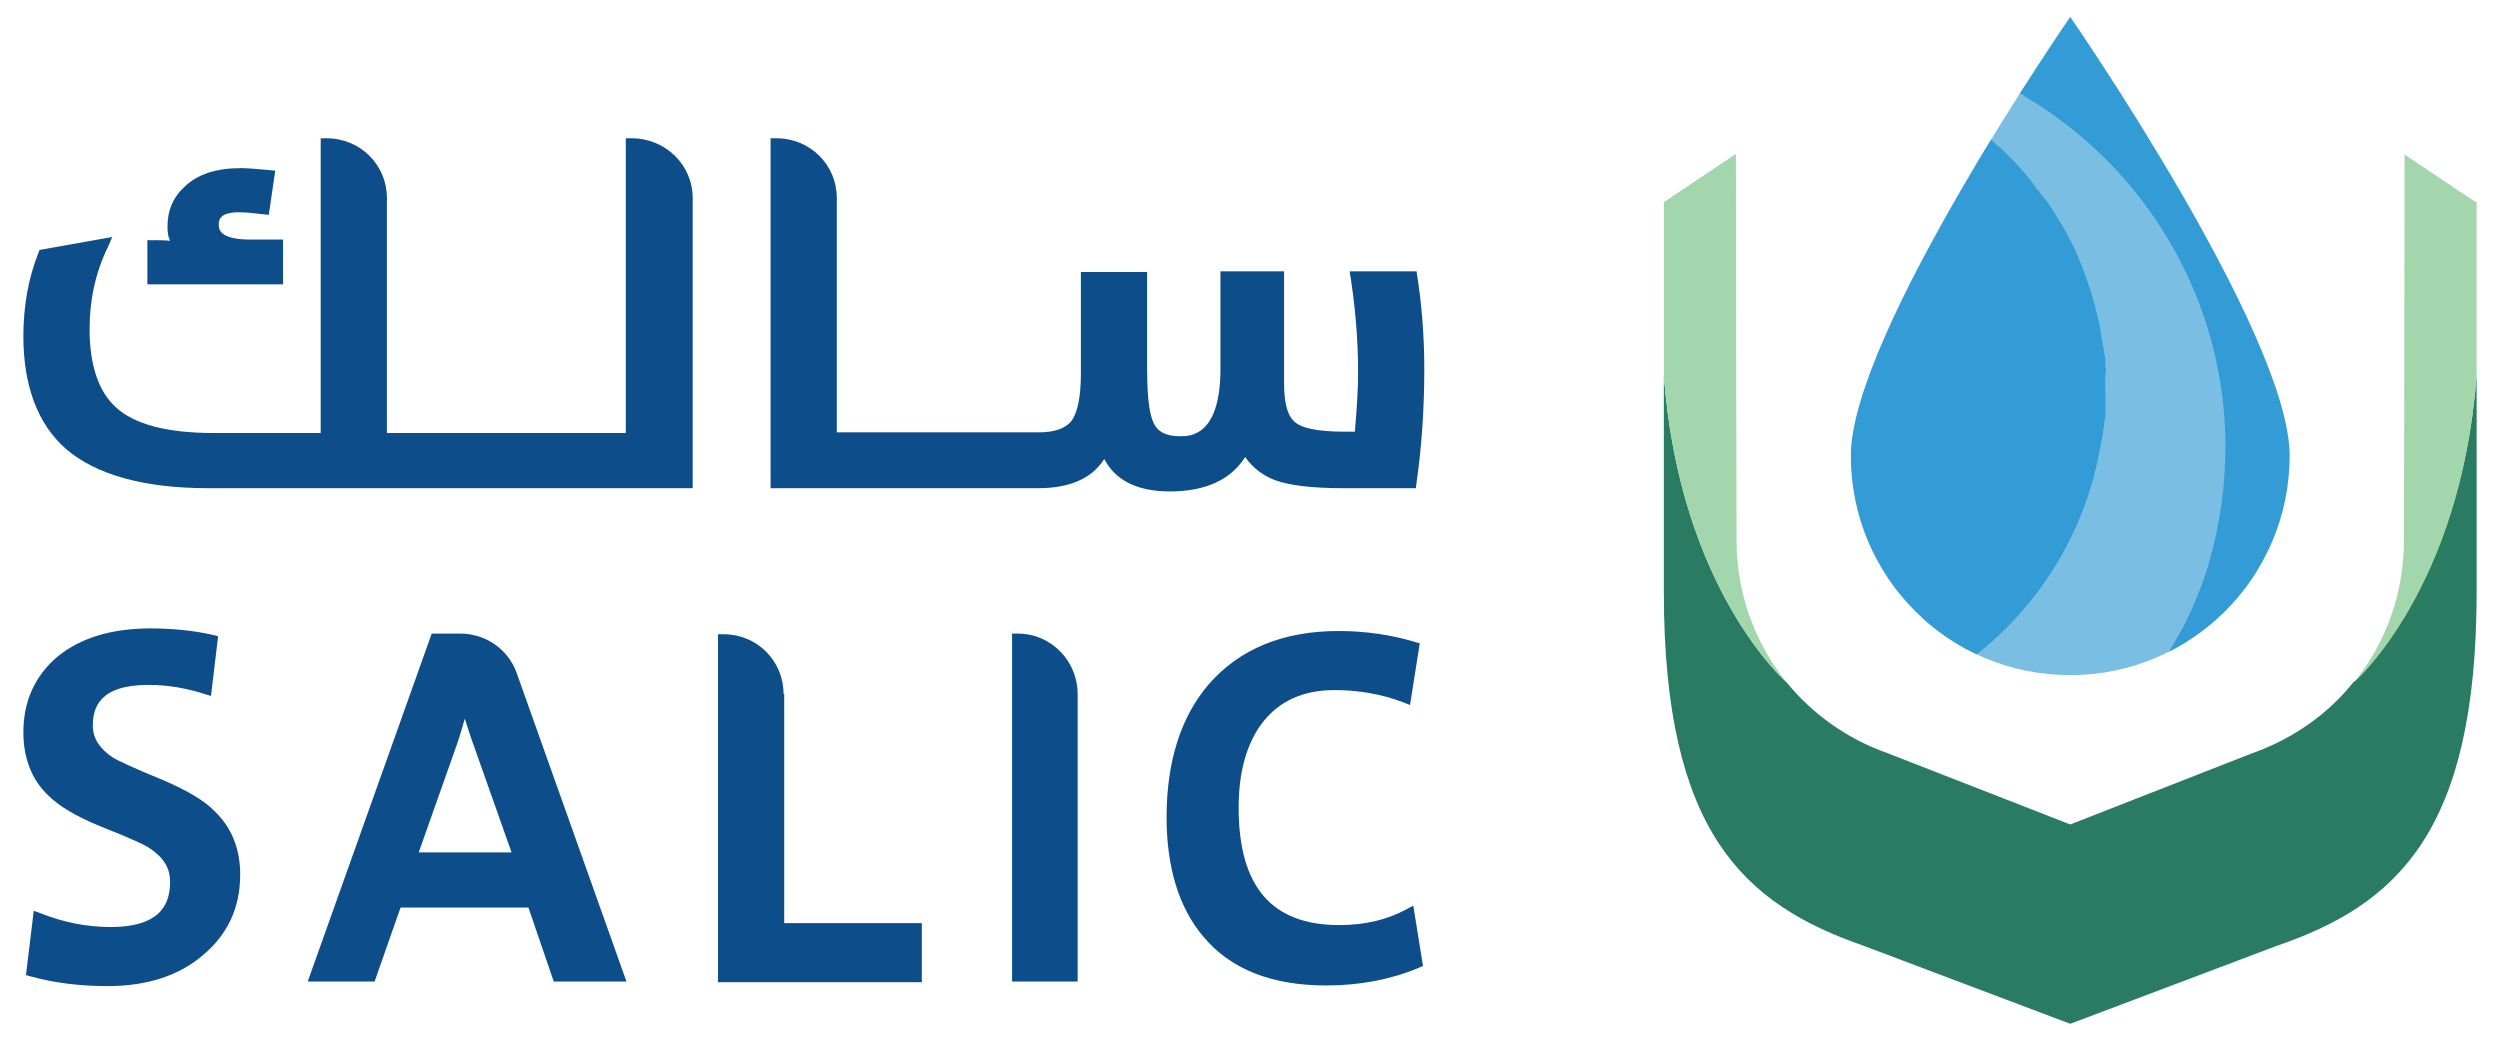 <?xml version="1.0" encoding="utf-8"?>
<!-- Generator: Adobe Illustrator 27.0.0, SVG Export Plug-In . SVG Version: 6.00 Build 0)  -->
<svg version="1.1" id="Layer_1" xmlns="http://www.w3.org/2000/svg" xmlns:xlink="http://www.w3.org/1999/xlink" x="0px" y="0px"
	 viewBox="0 0 385.1 160.4" style="enable-background:new 0 0 385.1 160.4;" xml:space="preserve">
<style type="text/css">
	.st0{fill:#0D4D89;}
	.st1{fill:#297C61;}
	.st2{fill:#A4D6AE;}
	.st3{clip-path:url(#SVGID_00000162348505395556845730000002778908003540612738_);}
	.st4{opacity:0.65;fill:#339CD6;}
</style>
<g>
	<g>
		<g>
			<path class="st0" d="M25.2,120.2c-4.4-1.8-7-3-7.8-3.5c-2.1-1.4-3.1-3-3.1-4.9c0-2.7,0.9-6.3,8.6-6.3c2.9,0,5.8,0.5,8.6,1.4
				l1,0.3l1.1-9.2l-0.8-0.2c-3.1-0.7-6.4-1-9.6-1c-6.1,0-10.9,1.5-14.4,4.4c-3.4,2.9-5.2,6.8-5.2,11.6c0,4,1.3,7.3,3.8,9.7
				c1.7,1.7,4.4,3.3,8.1,4.8c5.3,2.1,7.1,3,7.6,3.4c2.1,1.4,3.1,3,3.1,5.1c0,3-1,7-9.2,7c-3.5,0-7.2-0.7-10.7-2.1l-1.1-0.4l-1.2,9.9
				l0.7,0.2c3.6,1,7.6,1.5,11.9,1.5c6,0,11-1.6,14.7-4.8c3.8-3.2,5.7-7.3,5.7-12.4c0-3.9-1.3-7.2-3.9-9.7
				C31.6,123.4,28.9,121.8,25.2,120.2z"/>
			<path class="st0" d="M79.6,103.7c-1.3-3.7-4.8-6.1-8.7-6.1h-4.4l-19.1,53.6h10.3l4-11.4h19.7l3.9,11.4h11.2L79.6,103.7z
				 M64.5,131.3l5.8-16.4c0.5-1.4,0.9-2.8,1.3-4.2c0.4,1.2,0.8,2.6,1.4,4.2l5.8,16.4H64.5z"/>
			<path class="st0" d="M120.7,106.9c0-5.1-4.1-9.2-9.2-9.2h-0.9v53.6H142v-9.1h-21.2V106.9z"/>
			<path class="st0" d="M156.8,97.6h-0.9v53.6H166v-44.3C166,101.8,161.9,97.6,156.8,97.6z"/>
			<path class="st0" d="M217.7,139.5l-1.1,0.6c-3,1.6-6.4,2.4-10.3,2.4c-10.4,0-15.5-5.9-15.5-18.1c0-5.4,1.2-9.8,3.6-13
				c2.6-3.4,6.3-5.1,11.2-5.1c3.6,0,7.2,0.6,10.6,1.9l1,0.4l1.5-9.5l-0.7-0.2c-3.6-1.1-7.6-1.7-11.8-1.7c-8.6,0-15.3,2.8-20,8.2
				c-4.3,5-6.5,11.9-6.5,20.5c0,7.7,1.9,13.9,5.6,18.3c4.2,5.1,10.6,7.6,19,7.6c5.1,0,9.9-0.9,14.2-2.7l0.7-0.3L217.7,139.5z"/>
		</g>
		<g>
			<path class="st0" d="M43.6,36.9h-5.1c-4.8,0-4.8-1.7-4.8-2.3c0-0.6,0-1.9,3.1-1.9c0.9,0,2.1,0.1,3.7,0.3l0.9,0.1l1-6.8l-0.9-0.1
				c-2.1-0.2-3.6-0.3-4.4-0.3c-3.7,0-6.6,0.9-8.6,2.8c-1.8,1.6-2.7,3.7-2.7,6.2c0,0.9,0.1,1.6,0.4,2.2c-0.8-0.1-1.6-0.1-2.6-0.1
				h-0.9v6.8h20.9V36.9z"/>
			<path class="st0" d="M97.3,21.3h-0.9v45.4H59.6V30.5c0-5.1-4.1-9.2-9.3-9.2h-0.9v45.4H32.9c-7.1,0-12.2-1.3-15.1-4
				c-2.6-2.4-4-6.4-4-12c0-4.5,0.9-8.7,2.8-12.6l0.7-1.6L6.1,38.5L5.9,39c-1.5,3.8-2.3,8.1-2.3,12.8c0,7.6,2.2,13.5,6.5,17.3
				c4.6,4,12,6.1,21.9,6.1h74.7V30.5C106.7,25.4,102.5,21.3,97.3,21.3z"/>
			<path class="st0" d="M219.4,56.9c0,6-0.4,11.9-1.2,17.5l-0.1,0.8h-11.2c-4.7,0-8.1-0.4-10.4-1.2c-1.9-0.7-3.5-1.9-4.7-3.6
				c-2.2,3.5-6.1,5.3-11.6,5.3c-5,0-8.4-1.7-10.1-5c-1.9,3-5.3,4.5-10.2,4.5h-41.2V21.3h0.9c5.2,0,9.3,4.1,9.3,9.2v36.1h31.1
				c2.4,0,4.1-0.6,5-1.7c1-1.3,1.5-3.8,1.5-7.4V41.9h10.2v14.9c0,5.1,0.5,7.2,0.9,8.1c0.6,1.6,2,2.3,4.2,2.3c1.5,0,6.2,0,6.2-10.4
				v-15h9.8v17.3c0,3.2,0.6,5.2,1.9,6.1c0.8,0.6,2.8,1.3,7.5,1.3h1.5c0.3-3.4,0.5-6.5,0.5-9.1c0-5.5-0.5-10.7-1.3-15.6h10.3
				C219,46.7,219.4,51.7,219.4,56.9z"/>
		</g>
	</g>
	<g>
		<g>
			<g>
				<g>
					<g>
						<path class="st1" d="M381.5,57.9v33.3c0,37.1-12.4,48.2-30.8,54.5l-28.6,10.8l-3.2,1.2l-3.2-1.2l-28.6-10.8
							c-18.4-6.4-30.8-17.4-30.8-54.5V57.9c2.5,33,18.9,47.2,18.9,47.2c4,4.9,9.3,8.7,15.5,10.9l28.2,11l28.1-11
							c6.2-2.2,11.6-6,15.5-10.9C362.6,105.1,378.9,90.8,381.5,57.9z"/>
						<path class="st2" d="M275.2,105.1L275.2,105.1c0,0-16.4-14.2-18.9-47.2V31.1l0.2-0.1l10.9-7.3c0,21,0.1,59.5,0.1,59.5
							C267.5,91.4,270.3,99,275.2,105.1z"/>
					</g>
					<g>
						<path class="st2" d="M381.5,31.1v26.8c-2.5,33-18.9,47.2-18.9,47.2v0c4.9-6,7.7-13.7,7.7-21.8c0,0,0.1-38.6,0.1-59.5l10.9,7.3
							L381.5,31.1z"/>
					</g>
				</g>
				<g>
					<defs>
						<path id="SVGID_1_" d="M352.7,70.2c0-18.7-33.8-67.6-33.8-67.6s-33.8,48.9-33.8,67.6s15.1,33.8,33.8,33.8
							S352.7,88.8,352.7,70.2z"/>
					</defs>
					<clipPath id="SVGID_00000086676907672652672680000001767157046086967706_">
						<use xlink:href="#SVGID_1_"  style="overflow:visible;"/>
					</clipPath>
					<g style="clip-path:url(#SVGID_00000086676907672652672680000001767157046086967706_);">
						<path class="st4" d="M305,20l4.3-7.7l21.1,12.1l14.5,28.1l3.3,41.1L326.4,111c0,0-24.8,1.4-31.8-4.2l6.4-53L305,20z"/>
						<g>
							<g>
								<defs>
									<path id="SVGID_00000119801602471730569540000007134486417486590100_" d="M324.3,60.2c0,0.3,0,0.5,0,0.8c0,0.2,0,0.5,0,0.7
										c0,0.4,0,0.8,0,1.2c0,0.1,0,0.3,0,0.4c0,0.2,0,0.4,0,0.6c0,0.2,0,0.5-0.1,0.7c0,0.2,0,0.5-0.1,0.7c0,0.5-0.1,1-0.2,1.5
										c0,0.2,0,0.4-0.1,0.6c0,0.2,0,0.3-0.1,0.5c-0.2,1.3-0.5,2.7-0.8,4c-3.6,15.4-14.1,28.2-28,34.9c0,0,0,0,0,0
										c-0.1,0-0.2,0-0.3,0c-6.1-3.6-10.7-11.8-12.8-18.2c-2.5-8-1.8-16,0.7-23.7c0.2-3.8,12.3-26.5,22.4-44.9c1,0.8,2,1.7,3,2.6
										c0.2,0.1,0.3,0.3,0.5,0.4c0.2,0.2,0.3,0.3,0.5,0.5c0.2,0.2,0.3,0.3,0.5,0.5c0.2,0.2,0.3,0.3,0.5,0.5
										c0.1,0.1,0.2,0.2,0.3,0.3c1.2,1.3,2.4,2.6,3.4,4.1c0.1,0.2,0.3,0.3,0.4,0.5c0.1,0.1,0.2,0.2,0.2,0.3
										c0.1,0.1,0.2,0.2,0.3,0.3c0.1,0.2,0.3,0.4,0.4,0.5c0.1,0.2,0.3,0.4,0.4,0.5c0.6,0.9,1.2,1.8,1.8,2.8
										c0.1,0.2,0.2,0.3,0.3,0.5c0.7,1.1,1.3,2.3,1.9,3.5c0.1,0.1,0.1,0.2,0.2,0.4c0.4,0.9,0.8,1.8,1.2,2.8
										c0.1,0.2,0.2,0.4,0.2,0.6c0.3,0.7,0.5,1.4,0.8,2.2c0.1,0.2,0.1,0.4,0.2,0.6c0.1,0.2,0.1,0.4,0.2,0.6
										c0.1,0.4,0.2,0.7,0.3,1.1c0.1,0.2,0.1,0.4,0.2,0.6c0.1,0.2,0.1,0.5,0.2,0.8c0.1,0.4,0.2,0.8,0.3,1.2
										c0.2,0.8,0.4,1.7,0.5,2.5c0,0.2,0.1,0.4,0.1,0.6c0,0.2,0.1,0.4,0.1,0.6c0,0.2,0.1,0.4,0.1,0.6c0,0.1,0,0.3,0.1,0.4
										c0,0.2,0.1,0.4,0.1,0.6c0,0,0,0,0,0.1c0,0.2,0,0.3,0.1,0.5c0.1,0.5,0.1,1,0.1,1.5c0,0.2,0,0.5,0.1,0.7c0,0.2,0,0.3,0,0.5
										C324.2,58.2,324.3,59.2,324.3,60.2z M355.2,64.9c0-0.4-0.1-0.9-0.4-1.5c0-0.1-0.1-0.3-0.1-0.4c0-0.1-0.1-0.2-0.1-0.3
										c-2-5.5-8.7-18.5-15.8-31.7c0-0.1-0.1-0.1-0.1-0.2c-2-3.6-4-7.3-6-10.9C325.5,7.2,319-4.4,318.8-4.7c0,0-4.3,7.6-10,17.8
										c1,0.5,2,1,2.9,1.6l0.1-0.2c0,0.1,0,0.2,0,0.3c5.3,3.1,10.1,7,14.3,11.5c10.3,11.2,16.7,26.1,16.7,42.5
										c0,5.9-0.8,11.8-2.4,17.4c-0.9,3.3-2.2,6.5-3.7,9.6c-0.9,1.7-1.9,3.5-3.1,5.4c-1.9,3-4.3,6.3-7.2,9.9
										c1.8,0.1,3.5,0,5.1-0.2c10.8-1.2,15.8-7.4,15.8-7.4c4-4.1,7-9.9,8.5-14.8c1.1-3.5,1.6-7,1.5-10.5
										C357.4,73.7,356.6,69.2,355.2,64.9z"/>
								</defs>
								<use xlink:href="#SVGID_00000119801602471730569540000007134486417486590100_"  style="overflow:visible;fill:#339CD6;"/>
								<clipPath id="SVGID_00000033356081086601551160000017341517114212908445_">
									<use xlink:href="#SVGID_00000119801602471730569540000007134486417486590100_"  style="overflow:visible;"/>
								</clipPath>
							</g>
						</g>
					</g>
				</g>
			</g>
		</g>
	</g>
</g>
</svg>
